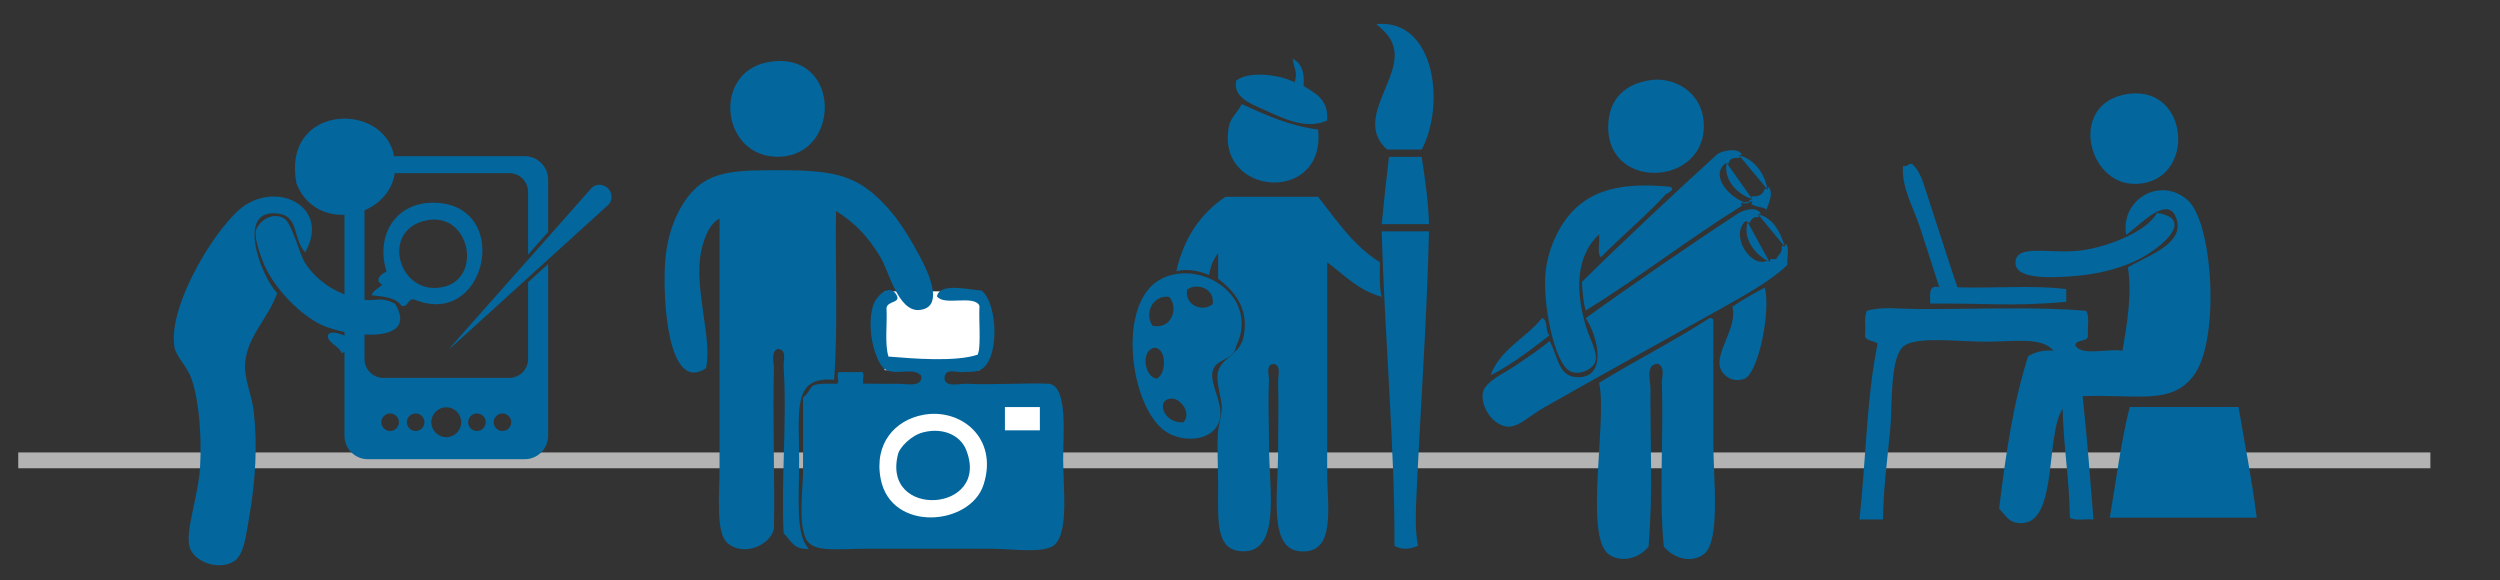 <?xml version="1.0" encoding="utf-8"?>
<!-- Generator: Adobe Illustrator 15.0.0, SVG Export Plug-In . SVG Version: 6.00 Build 0)  -->
<!DOCTYPE svg PUBLIC "-//W3C//DTD SVG 1.1//EN" "http://www.w3.org/Graphics/SVG/1.1/DTD/svg11.dtd">
<svg version="1.1" id="Layer_1" xmlns="http://www.w3.org/2000/svg" xmlns:xlink="http://www.w3.org/1999/xlink" x="0px" y="0px"
	 width="504px" height="116.958px" viewBox="0 0 504 116.958" enable-background="new 0 0 504 116.958" xml:space="preserve">
<rect x="0" y="0" width="504" height="116.958" fill="#333333" stroke="none"/>
<rect x="3.68" y="91.214" fill-rule="evenodd" clip-rule="evenodd" fill="#B3B3B3" width="486.285" height="3.186"/>
<g>
	<path fill-rule="evenodd" clip-rule="evenodd" fill="#03669D" d="M332.736,16.15c4.715-0.681,10.49,2.314,10.746,8.827
		c0.516,12.93-20.709,13.643-19.191-0.767C324.744,19.901,327.611,16.889,332.736,16.15z"/>
	<path fill-rule="evenodd" clip-rule="evenodd" fill="#03669D" d="M351.162,41.485c-10.814,6.713-20.639,14.421-31.479,21.111
		c-0.508-1.663-0.645-3.702-0.768-5.758c7.16-7.128,19.064-18.287,27.254-25.72c0.658-0.594,4.023-1.546,4.992,0l-0.576,0.192
		l0.191,0.576c-1.381-0.229-2.164,0.139-2.303,1.152l-0.383-0.193l-0.385,0.193c-2.98,2.721,1.277,6.806,3.838,7.678l-0.576,0.191
		L351.162,41.485z"/>
	<path fill-rule="evenodd" clip-rule="evenodd" fill="#03669D" d="M356.343,38.222l0.193-0.575c1.115,1.267-0.066,3.499-0.387,4.607
		c-0.754-0.653-2.373-0.442-3.07-1.152l0.193-0.576l-0.576,0.192c0-0.128,0-0.256,0-0.383l0.576-0.192l-0.193-0.576
		c1.598,0.187,2.359-0.457,2.688-1.537L356.343,38.222z"/>
	<path fill-rule="evenodd" clip-rule="evenodd" fill="#03669D" d="M336.574,37.646c1.557,0.436-0.703,1.467-0.768,1.534
		c-3.602,4.011-9.166,8.692-13.051,12.668c-0.883-0.781-0.139-3.187-0.385-4.605c-4.723,4.416-4.746,11.465-2.688,18.424
		c0.814,2.746,2.521,5.365,1.92,7.296c-0.395,1.27-2.891,2.806-4.99,1.917c-3.262-1.377-5.758-14.088-4.99-20.344
		c0.578-4.694,2.738-9.11,5.373-11.898C320.949,38.457,326.716,36.692,336.574,37.646z"/>
	<path fill-rule="evenodd" clip-rule="evenodd" fill="#03669D" d="M359.992,49.163c0.877,0.656,0.141,2.93,0.383,4.223
		c-3.545,3.342-8.363,5.979-13.438,8.827c-11.344,6.372-23.389,12.959-35.697,19.962c-2.988,1.7-5.074,3.963-7.295,3.838
		c-2.904-0.162-5.559-4.062-4.99-6.909c0.445-2.229,4.432-3.926,6.527-5.374c2.691-1.861,4.91-3.271,6.91-4.991
		c1.686,2.961,1.713,7.06,5.373,7.294c6.215,0.4,4.611-7.775,1.918-11.899c8.473-6.135,21.443-15.056,30.711-21.112
		c0.666-0.436,3.455-1.664,4.605,0l-0.576,0.191l0.193,0.576c-1.205-0.183-1.568,0.479-1.92,1.152l-0.385-0.192l-0.383-0.192
		c-3.176,2.832,0.836,9.352,4.221,8.061l0.578,0.193l0.191-0.577c0.385,0,0.768,0,1.152,0c0.395-0.886,1.32-1.237,1.15-2.688
		l0.576,0.192L359.992,49.163z"/>
	<path fill-rule="evenodd" clip-rule="evenodd" fill="#03669D" d="M349.242,61.829c2.035-1.419,4.266-2.644,6.525-3.839
		c1.291,4.324-1.225,17.505-4.223,18.427c-2.131,0.654-3.898-0.387-4.607-1.919C345.433,71.231,350.404,66.083,349.242,61.829z"/>
	<path fill-rule="evenodd" clip-rule="evenodd" fill="#03669D" d="M310.857,64.133c1.334,0.329,0.57,2.758,1.535,3.454
		c-3.764,2.893-7.469,5.841-11.9,8.063C302.472,70.335,307.625,68.195,310.857,64.133z"/>
	<path fill-rule="evenodd" clip-rule="evenodd" fill="#03669D" d="M335.423,110.196c-0.998-10.212-0.033-21.275-0.385-33.012
		c-0.035-1.182,0.717-3.063-0.768-3.839c-2.633-0.043-1.525,3.59-1.535,4.989c-0.078,9.847,0.533,21.234-0.385,31.861
		c-1.961,2.501-5.693,3.303-8.061,1.535c-4.996-3.729-0.199-27.298-1.92-34.547c7.287-4.484,15.107-8.438,22.266-13.052
		c0.445-0.062,0.684,0.085,0.768,0.384c0,6.592,0,14.662,0,24.568c0,7.355,1.518,20.083-1.922,22.646
		C340.914,113.649,337.373,112.538,335.423,110.196z"/>
	<path fill-rule="evenodd" clip-rule="evenodd" fill="#03669D" d="M350.585,31.312c3.172,0.756,5.236,3.849,5.758,6.91"/>
	<path fill-rule="evenodd" clip-rule="evenodd" fill="#03669D" d="M353.273,40.525c-0.645,0.394-1.572,0.636-2.305,0.384"/>
	<path fill-rule="evenodd" clip-rule="evenodd" fill="#03669D" d="M353.273,40.143c-3.033-0.944-5.846-3.866-5.182-7.296"/>
	<path fill-rule="evenodd" clip-rule="evenodd" fill="#03669D" d="M354.423,43.212c3.098,0.656,4.615,3.82,5.375,6.525"/>
	<path fill-rule="evenodd" clip-rule="evenodd" fill="#03669D" d="M356.728,52.81c-2.91-1.441-5.418-4.606-4.416-8.062"/>
</g>
<g>
	<path fill-rule="evenodd" clip-rule="evenodd" fill="#03669D" d="M277.455,4.867c11.738-1.193,14.036,16.055,9.162,25.285
		c-2.321,0-4.642,0-6.963,0c-6.497-5.709,2.228-13.568,1.466-19.789C280.816,7.891,279.399,6.493,277.455,4.867z"/>
	<path fill-rule="evenodd" clip-rule="evenodd" fill="#03669D" d="M260.597,11.829c1.698,0.867,2.474,2.657,2.199,5.497
		c2.407,1.503,5.082,2.736,4.764,6.963c-4.238,1.954-8.989-0.471-12.825-2.199c-2.697-1.213-6.239-2.545-5.498-5.861
		c2.688-2.082,9.188-1.066,11.727,0.364C261.702,14.713,260.84,13.652,260.597,11.829z"/>
	<path fill-rule="evenodd" clip-rule="evenodd" fill="#03669D" d="M265.727,26.122c1.627,15.189-20.835,13.461-17.955-0.733
		c0.34-1.678,1.635-2.601,2.564-4.397C255.067,23.102,259.692,25.316,265.727,26.122z"/>
	<path fill-rule="evenodd" clip-rule="evenodd" fill="#03669D" d="M280.02,31.619c2.199,0,4.397,0,6.597,0
		c0.649,4.358,1.317,8.697,1.466,13.56c-3.176,0-6.352,0-9.528,0C278.995,40.608,279.477,36.084,280.02,31.619z"/>
	<path fill-rule="evenodd" clip-rule="evenodd" fill="#03669D" d="M245.573,51.041c-0.926,1.151-1.516,2.639-1.832,4.397
		c-1.812-0.763-4.424-1.39-6.598-0.732c1.521-6.788,4.928-11.687,9.896-15.026c6.229,0,12.46,0,18.688,0
		c3.667,4.624,7.072,9.841,12.461,13.193c0.026,2.416-0.172,5.06,0.366,6.964c-4.714-1.272-7.558-4.414-10.994-6.964
		c0,12.42,0,28.351,0,42.144c0,7.294,1.884,16.772-5.497,16.124c-6.38-0.56-4.397-11.412-4.397-20.522c0-4.778,0.13-8.884,0-13.559
		c-0.032-1.176,0.628-3.285-0.732-3.663c-1.922-0.08-1.046,2.323-1.1,3.298c-0.223,4.036,0,8.494,0,13.192
		c0,8.533,2.506,21.678-5.497,21.254c-5.31-0.28-4.764-5.977-4.764-13.559c0-3.774-0.266-7.719,0-10.627
		c0.161-1.769,0.753-3.196,0.732-4.766c-0.028-2.164-1.296-5.353-0.732-7.328c0.803-2.812,4.403-3.379,5.13-6.963
		c1.145-5.644-1.733-9.065-5.13-11.727C245.573,54.461,245.573,52.752,245.573,51.041z"/>
	<path fill-rule="evenodd" clip-rule="evenodd" fill="#03669D" d="M288.083,46.643c-0.412,18.01-1.801,36.85-2.565,54.237
		c-0.139,3.149-0.206,6.41,0.366,9.162c-1.615,0.654-3.192,0.895-4.764,0c0.119-19.267-2-42.397-2.565-63.399
		C281.731,46.643,284.907,46.643,288.083,46.643z"/>
	<path fill-rule="evenodd" clip-rule="evenodd" fill="#03669D" d="M248.87,70.829c-1.44,2.06-3.828,1.679-4.396,4.032
		c-0.631,2.619,2.139,6.322,1.467,9.527c-0.96,4.567-7.344,5.072-10.994,2.566c-7.174-4.925-10.023-26.169-0.733-30.783
		c7.999-3.973,19.758,3.648,15.024,13.559C249.129,69.956,249.055,70.564,248.87,70.829z M239.343,58.37
		c-0.65,3.198,3.18,4.634,5.13,2.932C244.968,58.118,241.217,56.959,239.343,58.37z M232.379,65.699
		c4.01,0.746,5.245-3.856,3.299-5.862C232.321,59.457,230.633,63.242,232.379,65.699z M233.113,76.327
		c2.003-0.596,2.224-6.112-0.366-6.229C229.92,70.609,230.717,75.953,233.113,76.327z M236.411,80.359
		c-3.611-0.121-1.932,5.146,2.199,4.764C240.292,83.088,237.868,80.408,236.411,80.359z"/>
</g>
<g>
	<rect x="168.545" y="79.937" fill-rule="evenodd" clip-rule="evenodd" fill="#FFFFFF" width="42.263" height="28.03"/>
	<rect x="178.331" y="58.735" fill-rule="evenodd" clip-rule="evenodd" fill="#FFFFFF" width="19.175" height="15.889"/>
	<g>
		<path fill-rule="evenodd" clip-rule="evenodd" fill="#03669D" d="M155.629,12.396c14.373-1.741,13.908,20.039,0.393,19.178
			C145.116,30.879,143.645,13.85,155.629,12.396z"/>
		<path fill-rule="evenodd" clip-rule="evenodd" fill="#03669D" d="M168.545,42.532c-0.191,11.288,0.425,23.386-0.393,34.048
			c-8.453-0.814-7.043,6.159-7.043,16.045c0,8.138-0.772,15.25,1.955,18.004c-3.057,0.318-3.688-1.791-5.086-3.132
			c-0.531-10.662,0.703-22.483,0-33.657c-0.066-1.041,0.736-3.393-1.175-3.521c-1.478,0.639-0.753,2.801-0.782,3.914
			c-0.277,9.994,0.207,22.021,0,32.482c-1.014,3.527-6.436,5.425-9.393,2.739c-2.377-2.157-1.566-9.424-1.566-15.263
			c0-16.388,0-36.015,0-50.094c-2.125,0.915-3.523,4.666-3.913,7.827c-0.915,7.4,2.475,16.829,1.174,22.308
			c-7.551,5.109-8.802-13.382-8.219-21.525c0.519-7.238,3.505-12.34,6.262-14.871c3.812-3.499,9.169-3.523,16.829-3.523
			c11.676,0,16.174,1.123,22.307,8.22c2.24,2.591,4.612,6.601,6.262,9.784c1.959,3.779,4.283,9.705-0.391,10.176
			c-4.295,0.431-6.196-7.849-7.828-10.567C174.877,47.477,172.231,44.871,168.545,42.532z"/>
		<path fill-rule="evenodd" clip-rule="evenodd" fill="#03669D" d="M180.677,59.36c1.113,1.81-1.731,1.182-1.957,2.739
			c0.175,3.216-0.402,7.187,0.392,9.784c5.055,0.415,13.588,1.118,18.002-0.392c0.868-2.523,0.164-6.619,0.392-9.784
			c-1.093-2.428-7.112,0.069-8.61-1.956c0.504-2.898,6.671-1.296,9.002-1.174c3.351,2.672,3.678,14.288-0.392,16.046
			c-1.149,0.495-2.608,0.284-3.913,0.391c-0.732,0.061-2.674-0.734-3.131,0.782c-0.465,2.541,3.037,1.496,4.305,1.566
			c5.04,0.276,11.771-0.207,16.828,0c3.697,0.811,2.74,10.083,2.74,15.262c0,5.934,1.316,15.823-2.349,17.612
			c-2.579,1.258-8.024,0.392-12.524,0.392c-10.004,0-14.693,0-25.046,0c-4.673,0-9.509,0.666-11.351-1.175
			c-2.412-2.414-1.174-11.115-1.174-14.088c0-5.819,0-10.256,0-15.264c0.898-0.537,1.259-1.612,1.957-2.349
			c1.176-0.521,2.994-0.396,4.697-0.391c1.107,0.064-0.326-2.413,0.782-2.349c1.305,0,2.608,0,3.913,0
			c1.414-0.37,0.547,1.542,0.783,2.349c1.765-0.068,4.256,0.087,6.653,0c1.947-0.071,5.245,0.907,5.087-1.566
			c-1.574-1.831-4.624-0.141-7.044-1.173c-2.038-0.87-4.185-7.879-2.739-12.916C176.518,59.835,179.237,56.998,180.677,59.36z
			 M202.593,86.756c2.348,0,4.696,0,7.044,0c0-1.565,0-3.131,0-4.696c-2.348,0-4.696,0-7.044,0
			C202.593,83.625,202.593,85.19,202.593,86.756z M177.545,96.539c2.08,10.841,18.062,9.495,20.742,1.175
			c3.023-9.386-4.545-15.48-12.132-14.089C180.433,84.675,176.18,89.414,177.545,96.539z"/>
		<path fill-rule="evenodd" clip-rule="evenodd" fill="#03669D" d="M186.156,87.146c4.115-1.031,7.491,0.726,8.61,3.522
			c5.087,12.711-17.209,14.083-13.697,0.783C181.368,90.32,183.53,87.805,186.156,87.146z"/>
	</g>
</g>
<g>
	<g>
		<path fill-rule="evenodd" clip-rule="evenodd" fill="#03669D" d="M59.782,37.049c-3.051-15.603,16.479-16.699,19.446-6.481
			C82.779,42.791,64.396,48.633,59.782,37.049z"/>
		<path fill-rule="evenodd" clip-rule="evenodd" fill="#03669D" d="M61.511,50.879c-2.469-2.775-1.285-7.142-5.186-7.779
			c-9.065-1.486-3.692,12.725-0.432,15.988c-2.049,5.521-6.118,8.763-6.482,14.262c-0.202,3.066,1.333,6.156,1.728,9.504
			c0.804,6.827,0.378,13.918-0.864,21.178c-0.658,3.848-1.078,7.77-3.024,9.072c-2.989,2.003-8.311,0.273-9.075-3.023
			c-0.781-3.363,1.833-10.146,2.161-15.988c0.327-5.82-0.112-13.01-1.729-17.719c-0.896-2.613-3.129-4.423-3.456-6.482
			c-1.354-8.541,8.903-25.018,14.26-28.521C56.634,36.646,66.553,42.053,61.511,50.879z"/>
		<path fill-rule="evenodd" clip-rule="evenodd" fill="#03669D" d="M80.957,61.681c-1.222-1.915-4.281-1.894-6.049-2.161
			c0.357-1.083,1.514-1.367,2.16-2.161c-1.74-0.833-0.247-2.171,0.864-2.592c-2.41-7.579,2.195-14.739,10.803-13.828
			c14.472,1.528,9.019,25.358-5.185,19.448C82.02,60.15,82.488,61.915,80.957,61.681z M89.6,57.791
			c7.633-1.941,5.132-14.947-3.457-13.396C76.386,46.157,80.379,60.137,89.6,57.791z"/>
		<path fill-rule="evenodd" clip-rule="evenodd" fill="#03669D" d="M79.661,61.248c4.951,8.266-9.346,6.719-14.693,4.322
			c-3.878-1.738-9.31-6.84-11.668-12.102c-0.503-1.121-2.092-5.312-1.729-6.914c0.363-1.588,2.958-3.967,5.618-2.591
			c1.665,0.858,3.172,7.327,4.322,9.073c2.488,3.785,6.648,6.506,11.668,7.35C75.938,60.846,76.717,59.679,79.661,61.248z"/>
		<path fill-rule="evenodd" clip-rule="evenodd" fill="#03669D" d="M72.314,68.163c-1.023,1.136-1.715,2.604-3.457,3.024
			c-0.476-1.557-3.496-2.331-2.593-3.887C67.979,66.357,69.846,68.471,72.314,68.163z"/>
	</g>
	<g>
		<path fill-rule="evenodd" clip-rule="evenodd" fill="#03669D" d="M110.504,46.766V36.202c0-2.595-2.12-4.714-4.713-4.714h-4.498
			h-5.141h-6.179h-6.179h-5.14h-4.5c-2.594,0-4.712,2.119-4.712,4.714v51.659c0,2.594,2.119,4.714,4.712,4.714h4.5h5.14h6.179h6.179
			h5.141h4.498c2.593,0,4.713-2.12,4.713-4.714V53.216l-4.044,3.68v15.503c0,2.08-1.703,3.783-3.784,3.783h-1.383h-5.141h-6.179
			h-6.179h-5.14h-1.383c-2.083,0-3.786-1.703-3.786-3.783V38.678c0-2.084,1.703-3.779,3.786-3.779h1.383h5.14h6.179h6.179h5.141
			h1.383c2.081,0,3.784,1.695,3.784,3.779v12.647C107.735,49.888,109.086,48.367,110.504,46.766z M101.293,83.355
			c0.979,0,1.773,0.788,1.773,1.764c0,0.98-0.794,1.773-1.773,1.773c-0.975,0-1.767-0.793-1.767-1.773
			C99.526,84.144,100.318,83.355,101.293,83.355z M96.151,83.355L96.151,83.355c0.98,0,1.771,0.788,1.771,1.764
			c0,0.98-0.792,1.771-1.771,1.773h-0.001c-0.974,0-1.768-0.793-1.768-1.773C94.383,84.144,95.177,83.355,96.151,83.355z
			 M89.973,82.109c1.665,0,3.014,1.348,3.014,3.01c0,1.664-1.349,3.015-3.014,3.015c-1.665,0-3.015-1.351-3.015-3.015
			C86.958,83.457,88.308,82.109,89.973,82.109z M83.794,83.355c0.977,0,1.767,0.788,1.767,1.764c0,0.98-0.791,1.773-1.767,1.773
			c-0.977,0-1.771-0.793-1.771-1.773C82.023,84.144,82.817,83.355,83.794,83.355z M78.654,83.355c0.977,0,1.768,0.788,1.768,1.764
			c0,0.98-0.792,1.773-1.768,1.773c-0.98,0-1.773-0.793-1.773-1.773C76.88,84.144,77.673,83.355,78.654,83.355z"/>
		<path fill-rule="evenodd" clip-rule="evenodd" fill="#03669D" d="M122.658,38.055L122.658,38.055
			c-0.023-0.021-0.052-0.053-0.084-0.086l0,0c-0.04-0.04-0.077-0.074-0.109-0.106c-0.457-0.403-1.042-0.611-1.617-0.616
			c-0.571-0.004-1.131,0.195-1.55,0.609c-0.032,0.033-0.062,0.066-0.086,0.094l0,0c-6.014,6.826-11.111,12.562-15.27,17.244
			c-8.976,10.104-13.516,15.216-13.481,15.25c0.039,0.039,5.338-4.779,16.06-14.527c4.341-3.951,9.581-8.717,16.067-14.582
			c0.022-0.021,0.047-0.045,0.077-0.072V41.26c0.425-0.424,0.63-0.998,0.627-1.575C123.288,39.101,123.071,38.511,122.658,38.055z"
			/>
	</g>
</g>
<g>
	<path fill-rule="evenodd" clip-rule="evenodd" fill="#03669D" d="M427.893,19.154c13.641-3.193,15.305,17.771,2.561,17.92
		C420.986,37.184,417.184,21.662,427.893,19.154z"/>
	<path fill-rule="evenodd" clip-rule="evenodd" fill="#03669D" d="M385.474,33.051c1.639,1.406,2.249,3.807,2.926,5.852
		c2.053,6.199,4.1,12.797,6.216,19.014c7.199,0.239,15.351-0.479,21.941,0.366c0,0.853,0,1.706,0,2.56
		c-11.15,0.996-15.562,0.246-27.425,0.365c0.013-1.693-0.482-3.896,1.828-3.291c-1.332-4.117-2.632-8.293-4.021-12.433
		c-1.308-3.894-3.652-7.839-3.292-12.066C384.679,33.719,384.593,32.9,385.474,33.051z"/>
	<path fill-rule="evenodd" clip-rule="evenodd" fill="#03669D" d="M419.848,79.855c0.91,8.11,1.521,16.518,2.195,24.865
		c-1.561-0.148-3.77,0.354-4.754-0.365c-0.096-7.705-1.295-14.305-1.463-21.939c-3.439,5.159-0.996,22.623-8.045,23.035
		c-2.682,0.16-3.232-1.281-4.754-2.924c1.322-10.867,2.869-21.508,5.852-30.716c1.303-0.769,2.832-1.312,5.117-1.098
		c-2.314-2.871-8.184-1.828-13.527-1.828c-5.477,0-13.648-1.079-16.458,0.731c-3.106,2.004-2.484,12.217-2.924,16.821
		c-0.617,6.45-1.427,12.27-1.463,18.282c-1.586,0-3.168,0-4.754,0c1.297-11.744,1.419-24.666,3.657-35.468
		c-0.736-0.606-2.221-0.464-2.56-1.464c0.282-2.359-0.287-3.344,0.365-5.119c3.072-0.928,6.59-0.381,10.238-0.367
		c11.426,0.045,24.167-0.518,34.008,0.367c0.734,1.092,0.205,3.451,0.365,5.119c-0.203,1.259-2.412,0.514-2.561,1.828
		c1.27,2.266,6.492,0.576,9.508,1.097c0.848-5.077,1.979-11.15,1.098-16.819c3.594-2.215,11.227-4.547,9.873-9.509
		c-1.611-5.901-8.082,1.757-10.238,2.926c-1.143-7.163,6.938-11.836,12.432-6.948c5.135,4.571,6.576,28.482,1.096,35.471
		C437.646,81.581,431.412,79.524,419.848,79.855z"/>
	<path fill-rule="evenodd" clip-rule="evenodd" fill="#03669D" d="M434.84,42.924c8.066,1.174,0.588,7.498-4.754,9.871
		c-4.646,2.068-9.363,2.692-12.797,2.928c-4.441,0.303-11.238,0.518-10.971-2.928c0.27-3.494,6.221-1.748,12.066-2.191
		C424.176,50.164,432.734,46.844,434.84,42.924z"/>
	<path fill-rule="evenodd" clip-rule="evenodd" fill="#03669D" d="M451.295,82.05c1.227,7.427,2.711,14.599,3.656,22.306
		c-9.873,0-19.744,0-29.619,0c1.289-7.486,2.24-15.313,4.023-22.306C436.668,82.05,443.982,82.05,451.295,82.05z"/>
</g>
</svg>
